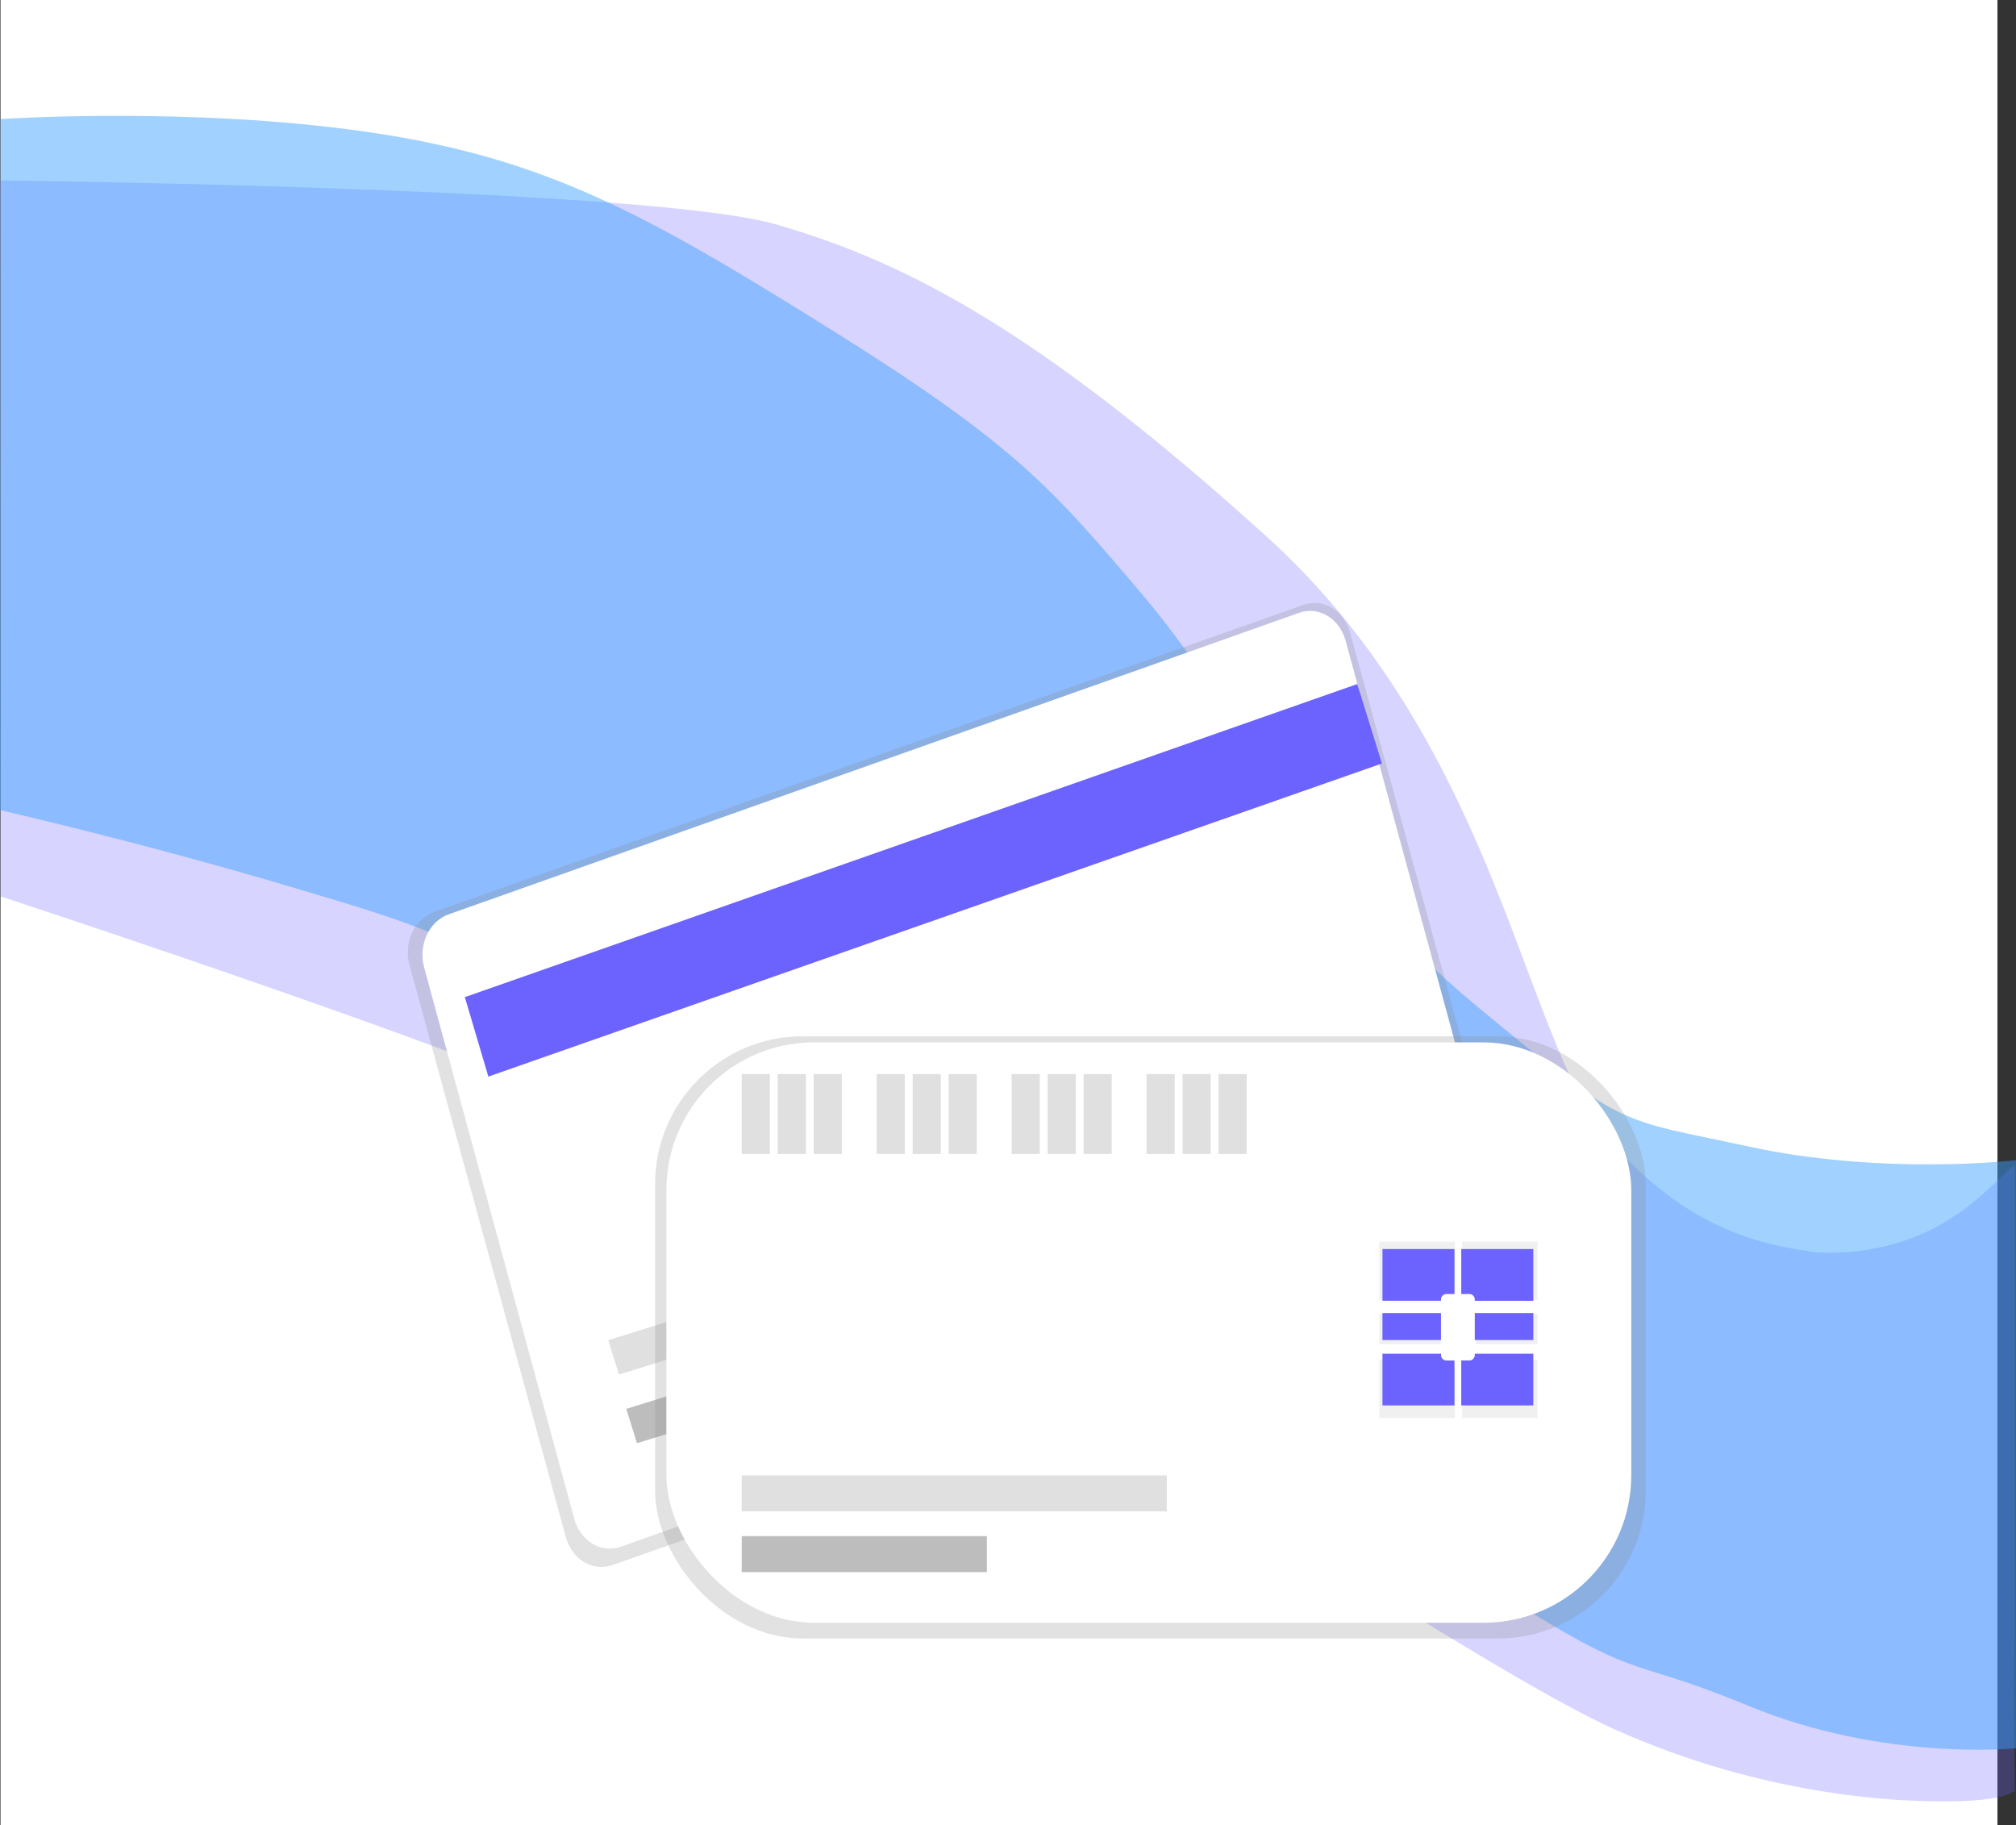 <svg xmlns="http://www.w3.org/2000/svg" width="375.558" height="340" viewBox="0 0 375.558 340">
  <rect x="0" y="0" width="375.558" height="340" fill="#333333" stroke="none"/>
  <g id="Onboard_view_2" data-name="Onboard view 2" transform="translate(0.097 -80)">
    <rect id="Rectangle_94" data-name="Rectangle 94" width="372" height="340" transform="translate(0 80)" fill="#fff"/>
    <path id="Path_151" data-name="Path 151" d="M-405.8,114.61s120.663,1.349,144.363,8.163,48.559,19.292,91.554,58.229,47.574,93.306,63.446,111.916,31.124,20.076,38.509,21.333a43.914,43.914,0,0,0,17.066-2.231c11.884-4.06,17.862-12.661,20.286-13.914-.094,10.327,0,68.287,0,82.162-.08,9.878-.194,18.353,0,34.379-3.25,2.163-13.051,2.08-21.331,1.669a154.963,154.963,0,0,1-54.53-13.79c-24.234-11.471-83.518-51.314-112.4-68.443s-54.14-34.937-75.953-45.877S-405.8,247.976-405.8,247.976Z" transform="translate(405.796 -1)" fill="rgba(108,99,255,0.27)"/>
    <path id="Path_150" data-name="Path 150" d="M0,102.177s35.125-2.4,68.335,2.4,52,15.358,86.126,36.659,41.253,29.418,58.417,49.721,33.6,52.929,61.9,76.28,25.748,20.882,50.918,26.341,49.762,2.533,49.762,2.533V405.67s-24.592,2.507-49.762-7.882-18.243-3.006-50.918-23.89S234.958,341.866,195,316.409s-41.276-26.329-78.132-44.776-34.261-17.985-63-26.5S-.1,230.9-.1,230.9Z" fill="rgba(57,160,255,0.47)"/>
    <g id="undraw_credit_card_df1m" transform="translate(91.727 189.355)">
      <path id="Path_144" data-name="Path 144" d="M11.087,6.576,182.772,0c3.871-.148,6.889,3.219,6.741,7.521l-3.8,110.462c-.148,4.3-3.406,7.909-7.277,8.057L6.746,132.615c-3.871.148-6.889-3.219-6.741-7.521L3.81,14.633C3.958,10.331,7.216,6.724,11.087,6.576Z" transform="translate(-23.526 57.541) rotate(-17.26)" fill="rgba(141,141,141,0.25)"/>
      <path id="Path_145" data-name="Path 145" d="M11.059,6.632,179.019,0c3.872-.153,6.888,3.223,6.735,7.539l-3.765,106.368c-.153,4.317-3.416,7.94-7.288,8.093L6.74,128.632c-3.872.153-6.888-3.223-6.735-7.539L3.77,14.725C3.923,10.408,7.186,6.785,11.059,6.632Z" transform="translate(-20.779 57.917) rotate(-17.26)" fill="#fff"/>
      <path id="Path_193" data-name="Path 193" d="M-.316,6.37,175.753,0V15.5L-.521,21.805Z" transform="translate(-6.82 70.212) rotate(-17.26)" fill="#6c63ff"/>
      <rect id="Rectangle_4" data-name="Rectangle 4" width="45.671" height="6.704" transform="translate(24.847 153.081) rotate(-17.26)" fill="#bdbdbd"/>
      <rect id="Rectangle_5" data-name="Rectangle 5" width="79.191" height="6.704" transform="translate(21.489 140.287) rotate(-17.26)" fill="#e0e0e0"/>
      <rect id="Rectangle_6" data-name="Rectangle 6" width="184.53" height="112.179" rx="27.5" transform="translate(30.217 83.678)" fill="rgba(141,141,141,0.25)"/>
      <rect id="Rectangle_7" data-name="Rectangle 7" width="179.753" height="108.102" rx="27.5" transform="translate(32.313 84.821)" fill="#fff"/>
      <rect id="Rectangle_8" data-name="Rectangle 8" width="5.238" height="14.874" transform="translate(46.348 90.722)" fill="#e0e0e0"/>
      <rect id="Rectangle_9" data-name="Rectangle 9" width="5.238" height="14.874" transform="translate(53.052 90.722)" fill="#e0e0e0"/>
      <rect id="Rectangle_10" data-name="Rectangle 10" width="5.238" height="14.874" transform="translate(59.756 90.722)" fill="#e0e0e0"/>
      <rect id="Rectangle_11" data-name="Rectangle 11" width="5.238" height="14.874" transform="translate(71.489 90.722)" fill="#e0e0e0"/>
      <rect id="Rectangle_12" data-name="Rectangle 12" width="5.238" height="14.874" transform="translate(78.193 90.722)" fill="#e0e0e0"/>
      <rect id="Rectangle_13" data-name="Rectangle 13" width="5.238" height="14.874" transform="translate(84.897 90.722)" fill="#e0e0e0"/>
      <rect id="Rectangle_14" data-name="Rectangle 14" width="5.238" height="14.874" transform="translate(96.627 90.722)" fill="#e0e0e0"/>
      <rect id="Rectangle_15" data-name="Rectangle 15" width="5.238" height="14.874" transform="translate(103.334 90.722)" fill="#e0e0e0"/>
      <rect id="Rectangle_16" data-name="Rectangle 16" width="5.238" height="14.874" transform="translate(110.038 90.722)" fill="#e0e0e0"/>
      <rect id="Rectangle_17" data-name="Rectangle 17" width="5.238" height="14.874" transform="translate(121.768 90.722)" fill="#e0e0e0"/>
      <rect id="Rectangle_18" data-name="Rectangle 18" width="5.238" height="14.874" transform="translate(128.472 90.722)" fill="#e0e0e0"/>
      <rect id="Rectangle_19" data-name="Rectangle 19" width="5.238" height="14.874" transform="translate(135.176 90.722)" fill="#e0e0e0"/>
      <rect id="Rectangle_20" data-name="Rectangle 20" width="45.671" height="6.704" transform="translate(46.348 176.791)" fill="#bdbdbd"/>
      <rect id="Rectangle_21" data-name="Rectangle 21" width="79.191" height="6.704" transform="translate(46.348 165.478)" fill="#e0e0e0"/>
      <path id="Path_1" data-name="Path 1" d="M872.276,536.78a1.1,1.1,0,0,1,1.063-1.141h1.577V526.2H860.84v10.854h11.433Z" transform="translate(-695.707 -404.25)" fill="rgba(132,132,132,0.12)"/>
      <path id="Path_2" data-name="Path 2" d="M873.346,604.425a1.1,1.1,0,0,1-1.063-1.141V603H860.85v10.854h14.073v-9.429Z" transform="translate(-695.715 -459.073)" fill="rgba(132,132,132,0.12)"/>
      <rect id="Rectangle_22" data-name="Rectangle 22" width="11.433" height="5.664" transform="translate(165.135 135.389)" fill="rgba(132,132,132,0.12)"/>
      <path id="Path_3" data-name="Path 3" d="M924.629,603.285a1.1,1.1,0,0,1-1.063,1.141H922v9.439h14.073V603H924.639Z" transform="translate(-741.465 -459.072)" fill="rgba(132,132,132,0.12)"/>
      <path id="Path_4" data-name="Path 4" d="M922,526.2v9.439h1.577a1.1,1.1,0,0,1,1.063,1.141v.274h11.433V526.2Z" transform="translate(-741.465 -404.25)" fill="rgba(132,132,132,0.12)"/>
      <rect id="Rectangle_23" data-name="Rectangle 23" width="11.433" height="5.664" transform="translate(183.164 135.389)" fill="rgba(132,132,132,0.12)"/>
      <path id="Path_5" data-name="Path 5" d="M874.045,540.731a1.007,1.007,0,0,1,1.007-1.007h1.511V531.34H863.14v9.635h10.907Z" transform="translate(-697.428 -408.029)" fill="#6c63ff"/>
      <path id="Path_6" data-name="Path 6" d="M875.05,600.8a1.007,1.007,0,0,1-1.007-1.007v-.252H863.13v9.638h13.423V600.8Z" transform="translate(-697.421 -456.73)" fill="#6c63ff"/>
      <rect id="Rectangle_24" data-name="Rectangle 24" width="10.907" height="5.029" transform="translate(165.709 135.236)" fill="#6c63ff"/>
      <path id="Path_7" data-name="Path 7" d="M923.938,599.794a1.007,1.007,0,0,1-1.007,1.007H921.42v8.381h13.423V599.55h-10.9Z" transform="translate(-741.031 -456.737)" fill="#6c63ff"/>
      <path id="Path_8" data-name="Path 8" d="M921.43,531.34v8.381h1.511a1.007,1.007,0,0,1,1.007,1.007v.252h10.907v-9.64Z" transform="translate(-741.039 -408.028)" fill="#6c63ff"/>
      <rect id="Rectangle_25" data-name="Rectangle 25" width="10.907" height="5.029" transform="translate(182.91 135.236)" fill="#6c63ff"/>
    </g>
  </g>
</svg>
